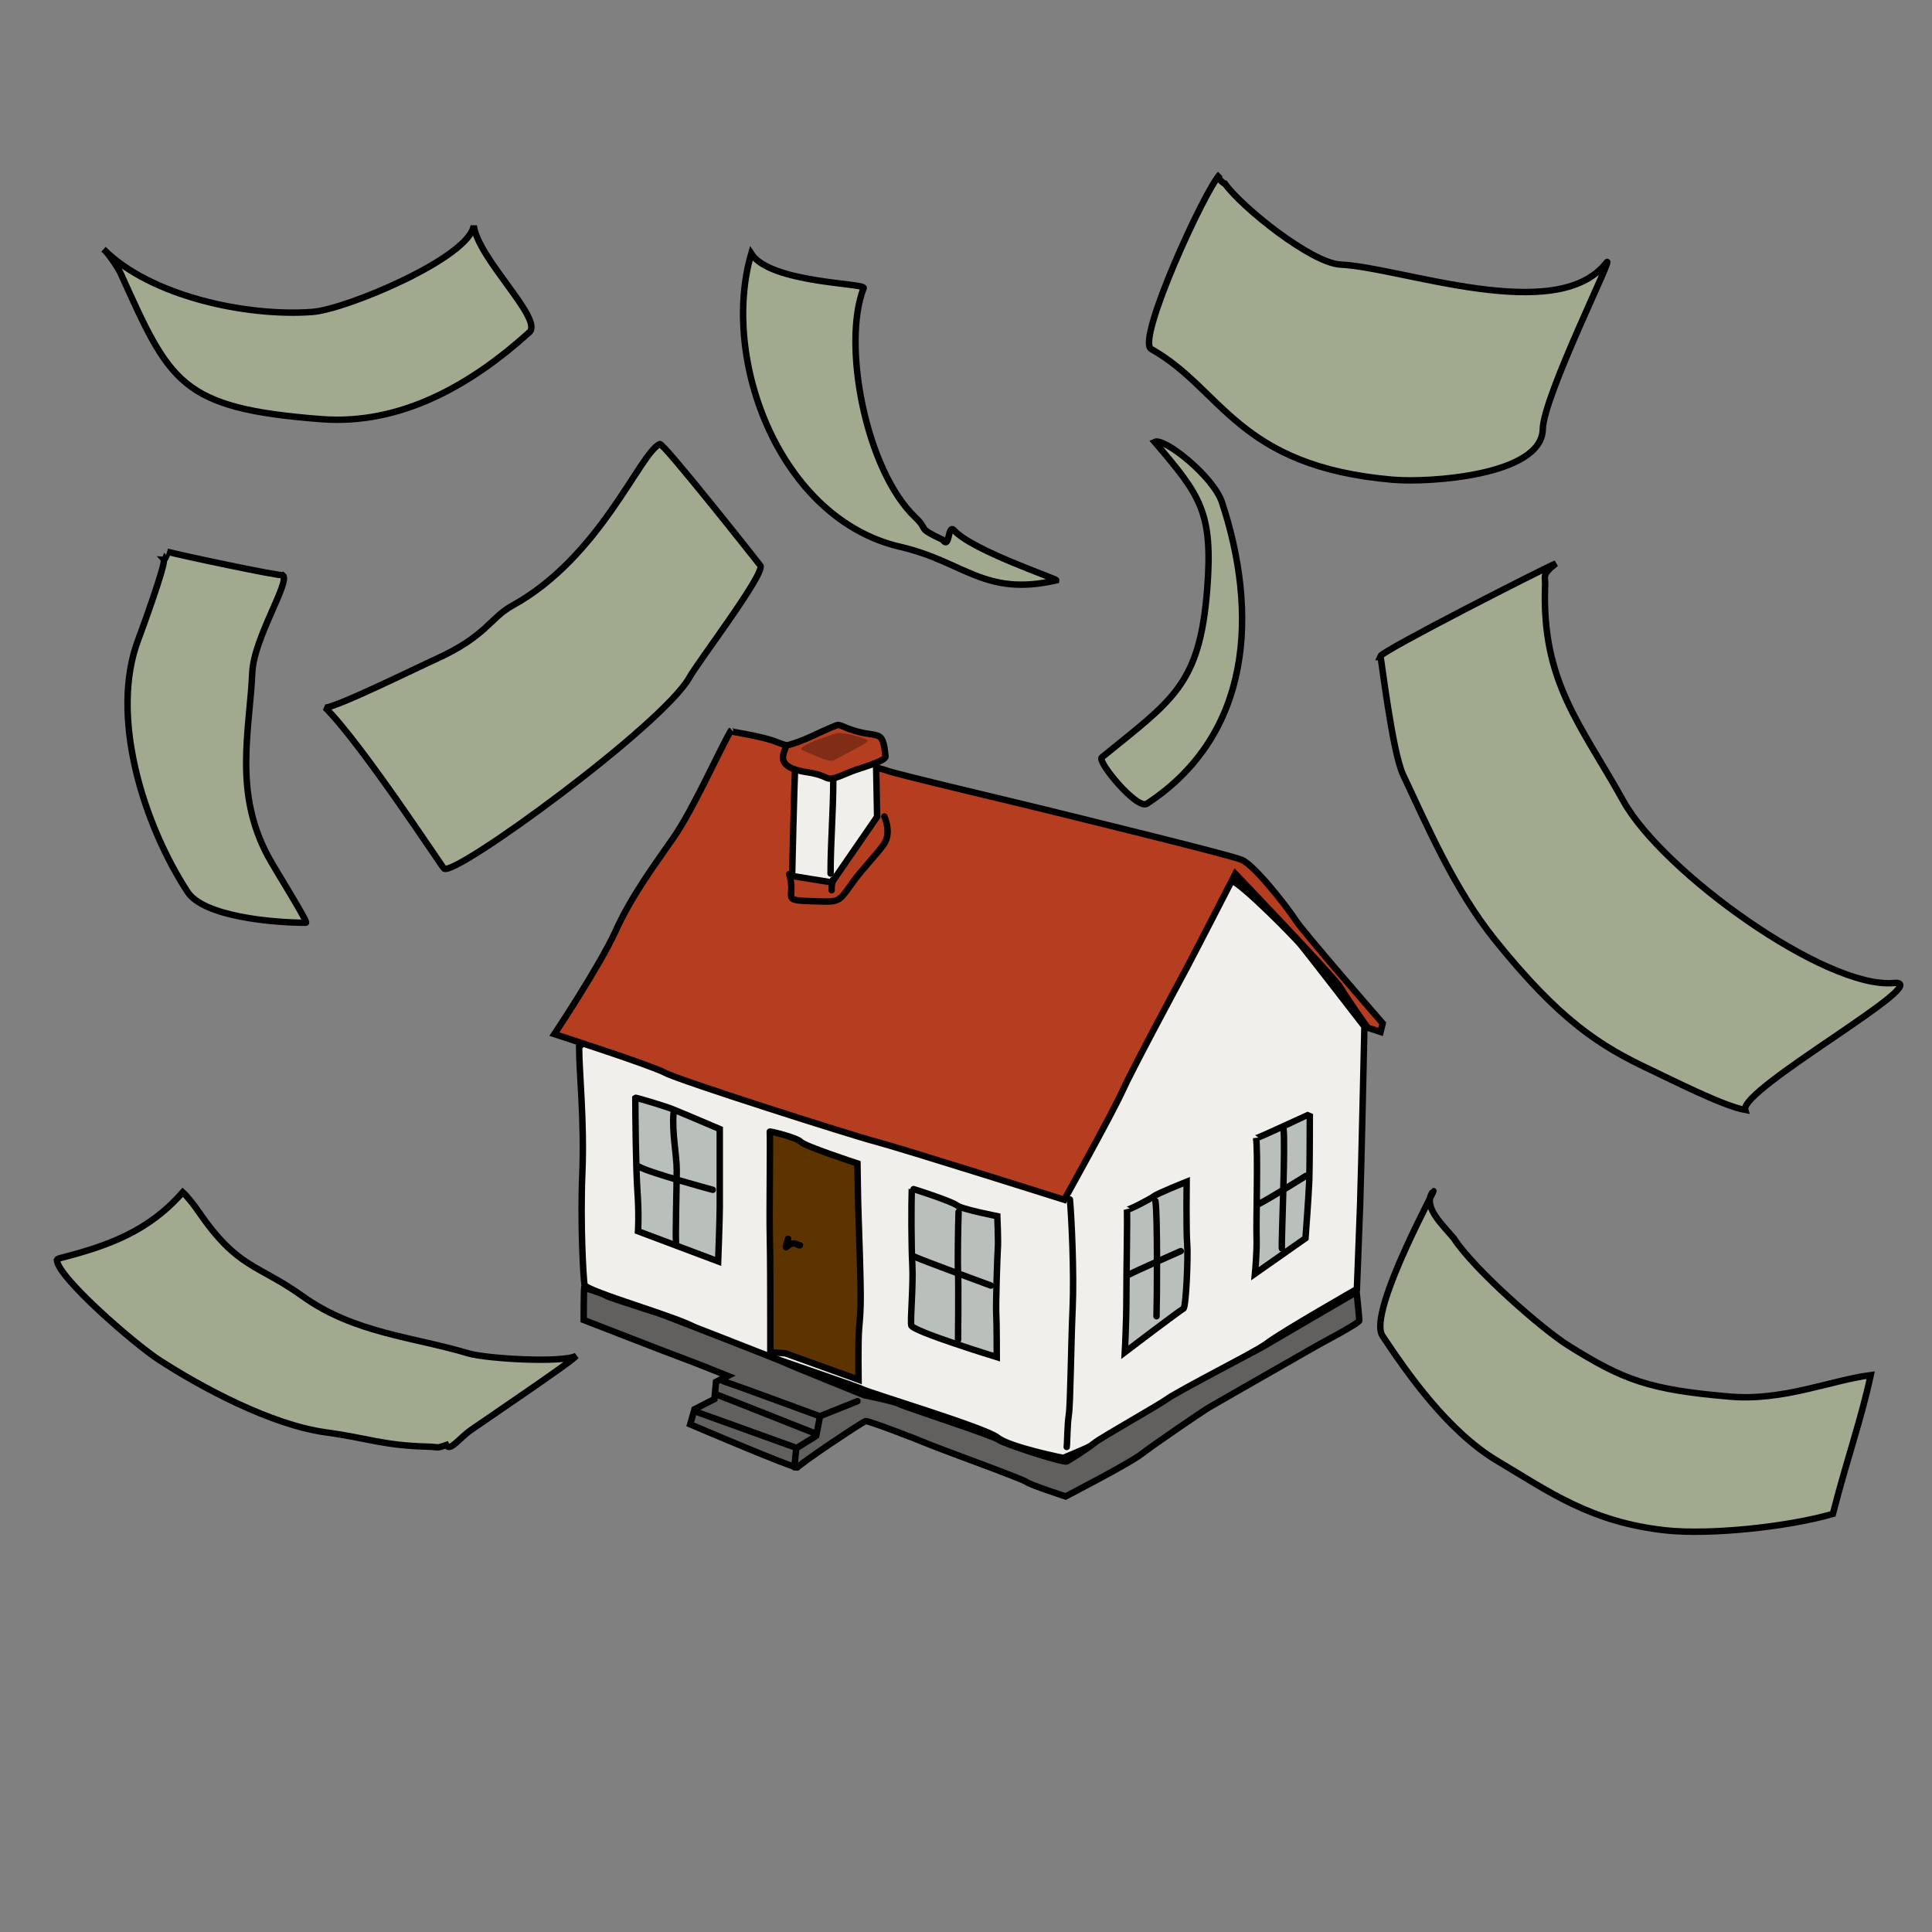 <?xml version="1.0" encoding="utf-8"?>
<!-- Generator: Adobe Illustrator 15.1.0, SVG Export Plug-In . SVG Version: 6.00 Build 0)  -->
<!DOCTYPE svg PUBLIC "-//W3C//DTD SVG 1.1//EN" "http://www.w3.org/Graphics/SVG/1.1/DTD/svg11.dtd">
<svg version="1.1" id="_x23_Layer_1" xmlns="http://www.w3.org/2000/svg" xmlns:xlink="http://www.w3.org/1999/xlink" x="0px"
	 y="0px" width="300px" height="300px" viewBox="0 0 300 300" enable-background="new 0 0 300 300" xml:space="preserve">
<rect x="0" y="0" width="300" height="300" fill="#808080" stroke="none"/>
<path fill-rule="evenodd" clip-rule="evenodd" fill="#F0EFEB" stroke="#000000" stroke-width="1" stroke-linecap="round" stroke-miterlimit="2.613" d="
	M89.926,162.579c0,3.842,0.835,11.525,0.501,19.544c-0.334,8.018,0.167,16.369,0.334,17.372c0.167,1.002,15.033,5.178,17.205,6.682
	c2.172,1.503,24.555,8.853,25.891,9.521c1.336,0.668,19.209,6.014,21.047,7.517c1.837,1.504,10.189,3.174,10.189,3.174
	s10.69-4.343,12.694-6.515c2.005-2.171,16.871-9.688,19.043-11.358c2.171-1.67,13.864-8.352,13.864-8.352s0.334-8.352,0.501-13.029
	c0.167-4.677,0.668-27.729,0.668-27.729s-9.02-11.693-10.022-12.862c-1.002-1.169-8.853-9.187-10.69-9.855
	c-1.837-0.668-43.43-7.517-46.938-9.02c-3.507-1.503-24.221-3.173-27.227,0.167C113.979,131.176,90.594,162.412,89.926,162.579z"/>
<path fill-rule="evenodd" clip-rule="evenodd" fill="#B53E20" stroke="#000000" stroke-width="1" stroke-linecap="round" stroke-miterlimit="2.613" d="
	M113.479,113.47c-1.837,3.174-5.846,12.194-8.853,16.537c-3.007,4.343-6.515,9.02-9.021,14.533
	c-2.505,5.512-9.521,16.035-9.521,16.035s15.034,4.845,17.205,6.014c2.171,1.17,28.898,9.688,32.74,10.69
	c3.842,1.003,29.232,9.021,29.232,9.021s7.517-13.53,9.02-16.871c1.504-3.341,8.687-16.704,9.855-18.875
	c1.169-2.172,7.684-14.867,7.684-14.867s15.534,16.203,16.37,17.706c0.835,1.504,4.176,6.181,4.176,6.181l2.005,0.668l0.334-1.336
	c0,0-12.361-14.199-13.53-16.036s-6.348-8.519-8.352-9.354c-2.005-0.835-27.395-7.016-30.735-7.851s-23.219-5.512-24.388-6.014
	c-1.169-0.501-14.031-3.173-16.871-4.343S112.978,113.637,113.479,113.47z"/>
<path fill-rule="evenodd" clip-rule="evenodd" fill="#F0EFEB" stroke="#000000" stroke-width="1" stroke-linecap="round" stroke-miterlimit="2.613" d="
	M123.5,118.815C123.333,120.986,123,136.02,123,136.02l6.181,1.002l7.016-10.189l-0.167-8.687c0,0-6.682,0.835-7.517,0.835
	S123.167,119.149,123.5,118.815z"/>
<path fill-rule="evenodd" clip-rule="evenodd" fill="#B53E20" stroke="#000000" stroke-width="1" stroke-linecap="round" stroke-miterlimit="2.613" d="
	M129.974,112.593c-2.762,1.063-5.247,2.59-8.025,3.207c0.409,0.545-2.49,3.217,3.327,4.1c4.563,0.692,2.048,1.949,6.987-0.131
	c0.946-0.398,5.306-1.562,5.235-2.303c-0.439-4.663-1.038-2.56-5.854-4.35C131.212,112.955,130.313,112.462,129.974,112.593z"/>
<path fill-rule="evenodd" clip-rule="evenodd" fill="#802C17" d="M129.974,113.846c-0.551,0.134-6.846,2.15-5.317,2.68
	c1.017,0.352,4.053,2.019,4.856,1.503c0.466-0.299,5.716-2.8,5.207-3.09C133.878,114.459,130.813,113.642,129.974,113.846z"/>
<path fill-rule="evenodd" clip-rule="evenodd" fill="none" stroke="#000000" stroke-width="1" stroke-linecap="round" stroke-miterlimit="2.613" d="
	M129.389,121.195c0,4.874-0.417,9.563-0.417,14.449"/>
<path fill-rule="evenodd" clip-rule="evenodd" fill="none" stroke="#000000" stroke-width="1" stroke-linecap="round" stroke-miterlimit="2.613" d="
	M122.541,135.728c1.295,4.197-2.107,4.066,5.352,4.259c2.67,0.069,2.612-0.378,4.699-3.224c1.433-1.955,3.717-4.289,4.655-5.669
	c0.814-1.198,0.702-2.854,0.077-4.303"/>
<path fill-rule="evenodd" clip-rule="evenodd" fill="none" stroke="#000000" stroke-width="1" stroke-linecap="round" stroke-miterlimit="2.613" d="
	M129.305,136.646c-0.119,0.599-0.18,0.967-0.167,1.587"/>
<path fill-rule="evenodd" clip-rule="evenodd" fill="#B9BFBB" stroke="#000000" stroke-width="1" stroke-linecap="round" stroke-miterlimit="2.613" d="
	M98.654,170.472c0,2.589,0.083,11.108,0.333,14.616c0.251,3.508,0.084,6.097,0.084,6.097l12.444,4.677c0,0,0.25-6.681,0.25-8.436
	c0-1.754,0-12.11,0-12.11s-6.849-2.923-7.767-3.257C103.08,171.725,98.737,170.388,98.654,170.472z"/>
<path fill-rule="evenodd" clip-rule="evenodd" fill="none" stroke="#000000" stroke-width="1" stroke-linecap="round" stroke-miterlimit="2.613" d="
	M104.583,172.894c-0.25,2.923,0.501,6.515,0.501,8.854c0,2.338-0.251,10.94-0.083,11.442"/>
<path fill-rule="evenodd" clip-rule="evenodd" fill="none" stroke="#000000" stroke-width="1" stroke-linecap="round" stroke-miterlimit="2.613" d="
	M99.238,181.162c1.503,0.919,11.442,3.591,11.442,3.591"/>
<path fill-rule="evenodd" clip-rule="evenodd" fill="#5D3400" stroke="#000000" stroke-width="1" stroke-linecap="round" stroke-miterlimit="2.613" d="
	M119.533,175.733c0.083,2.088-0.083,12.695,0,15.952s0.083,11.442,0.083,13.363s0,4.928,0,4.928l2.339,0.167l11.358,4.093
	c0,0-0.083-5.93,0.083-7.852c0.167-1.921,0.251-2.923,0.251-5.262s-0.25-10.188-0.334-12.277c-0.083-2.088-0.167-8.185-0.167-8.185
	s-8.185-2.673-8.77-3.341S119.366,175.566,119.533,175.733z"/>
<path fill-rule="evenodd" clip-rule="evenodd" fill="none" stroke="#000000" stroke-width="1" stroke-linecap="round" stroke-miterlimit="2.613" d="
	M122.373,192.354c-0.864,2.985,0.01-0.158,1.608,0.981c0.072,0.051,0.119,0.021,0.229,0.021"/>
<path fill-rule="evenodd" clip-rule="evenodd" fill="#B9BFBB" stroke="#000000" stroke-width="1" stroke-linecap="round" stroke-miterlimit="2.613" d="
	M141.583,184.587c-0.083,2.672-0.084,8.77,0.083,11.859c0.167,3.09-0.334,8.436-0.167,9.354c0.167,0.918,13.279,4.928,13.279,4.928
	s0-5.346-0.083-6.682c-0.084-1.337,0.167-9.271,0.25-10.273c0.084-1.002-0.083-4.928-0.083-4.928s-5.596-1.085-6.264-1.67
	S141.583,184.503,141.583,184.587z"/>
<path fill-rule="evenodd" clip-rule="evenodd" fill="none" stroke="#000000" stroke-width="1" stroke-linecap="round" stroke-miterlimit="2.613" d="
	M148.849,188.178c-0.083,2.255-0.167,7.851-0.083,9.521c0.083,1.67,0,10.356,0,10.356"/>
<path fill-rule="evenodd" clip-rule="evenodd" fill="none" stroke="#000000" stroke-width="1" stroke-linecap="round" stroke-miterlimit="2.613" d="
	M141.917,195.109c1.921,0.836,11.944,4.511,11.944,4.511"/>
<path fill-rule="evenodd" clip-rule="evenodd" fill="none" stroke="#000000" stroke-width="1" stroke-linecap="round" stroke-miterlimit="2.613" d="
	M166.137,186.257c0.251,2.756,0.669,11.442,0.418,16.954c-0.25,5.513-0.334,14.867-0.585,16.454c-0.25,1.587-0.25,4.593-0.333,5.011
	"/>
<path fill-rule="evenodd" clip-rule="evenodd" fill="#B9BFBB" stroke="#000000" stroke-width="1" stroke-linecap="round" stroke-miterlimit="2.613" d="
	M174.99,187.844c0.084,1.754-0.084,9.188-0.084,13.446c0,4.26-0.25,8.687-0.25,8.687s8.687-6.599,9.104-6.766
	c0.418-0.167,0.752-8.185,0.585-10.105s-0.084-9.604-0.084-9.604s-4.593,1.837-5.095,2.255
	C178.665,186.173,175.074,188.011,174.99,187.844z"/>
<path fill-rule="evenodd" clip-rule="evenodd" fill="none" stroke="#000000" stroke-width="1" stroke-linecap="round" stroke-miterlimit="2.613" d="
	M179.417,186.508c0.334,2.088,0.25,15.116,0.167,17.873"/>
<path fill-rule="evenodd" clip-rule="evenodd" fill="none" stroke="#000000" stroke-width="1" stroke-linecap="round" stroke-miterlimit="2.613" d="
	M175.074,198.033c1.587-0.835,8.269-3.759,8.269-3.759"/>
<path fill-rule="evenodd" clip-rule="evenodd" fill="#B9BFBB" stroke="#000000" stroke-width="1" stroke-linecap="round" stroke-miterlimit="2.613" d="
	M195.035,176.735c0.334,1.587,0,13.196,0.083,15.368c0.084,2.171-0.25,5.679-0.25,5.679l7.851-5.512c0,0,0.501-6.682,0.585-9.021
	c0.083-2.339,0.083-10.272,0.083-10.272S195.035,176.902,195.035,176.735z"/>
<path fill-rule="evenodd" clip-rule="evenodd" fill="none" stroke="#000000" stroke-width="1" stroke-linecap="round" stroke-miterlimit="2.613" d="
	M199.295,175.232c0.334,2.422-0.335,17.455-0.251,18.625"/>
<path fill-rule="evenodd" clip-rule="evenodd" fill="none" stroke="#000000" stroke-width="1" stroke-linecap="round" stroke-miterlimit="2.613" d="
	M195.369,187.009c1.671-0.836,7.434-4.427,7.434-4.427"/>
<path fill-rule="evenodd" clip-rule="evenodd" fill="#61605E" stroke="#000000" stroke-width="1" stroke-linecap="round" stroke-miterlimit="2.613" d="
	M90.719,199.954c-0.083,0.668-0.083,5.011-0.083,5.011s13.948,5.429,15.368,5.931c1.419,0.501,7.016,2.756,7.016,2.756l-1.837,0.919
	l-0.25,2.672l-3.09,1.587l-0.668,2.339c0,0,16.621,7.099,16.704,6.682c0.083-0.418,10.106-7.1,10.523-7.183
	c0.417-0.084,7.851,2.756,9.604,3.508c1.754,0.752,14.7,5.429,15.368,5.93s6.097,2.255,6.097,2.255s9.855-5.095,11.693-6.515
	c1.837-1.42,9.271-6.514,10.523-7.266s15.618-8.937,16.62-9.521s6.765-3.592,6.765-4.009c0-0.418-0.417-4.427-0.417-4.427
	s-13.781,8.018-14.449,8.436s-13.362,7.016-14.866,8.102c-1.503,1.086-10.44,6.097-11.442,6.932
	c-1.002,0.836-3.758,2.589-4.259,2.84c-0.502,0.251-9.855-2.756-10.524-3.341c-0.668-0.585-14.782-5.178-15.534-5.596
	c-0.751-0.418-5.345-1.336-5.345-1.336s-11.609-4.678-12.444-5.095c-0.835-0.418-17.623-6.933-18.708-7.35
	c-1.086-0.418-8.436-2.673-8.937-3.007S90.469,199.87,90.719,199.954z"/>
<path fill-rule="evenodd" clip-rule="evenodd" fill="none" stroke="#000000" stroke-width="1" stroke-linecap="round" stroke-miterlimit="2.613" d="
	M112.351,214.486c1.837,0.585,14.95,5.429,14.95,5.429l5.846-2.339"/>
<path fill-rule="evenodd" clip-rule="evenodd" fill="none" stroke="#000000" stroke-width="1" stroke-linecap="round" stroke-miterlimit="2.613" d="
	M111.349,216.574c0.501,0.167,15.451,6.097,15.451,6.097l0.501-2.589"/>
<path fill-rule="evenodd" clip-rule="evenodd" fill="none" stroke="#000000" stroke-width="1" stroke-linecap="round" stroke-miterlimit="2.613" d="
	M108.175,219.247c1.169,0.418,15.535,5.596,15.535,5.596l2.84-1.754"/>
<path fill-rule="evenodd" clip-rule="evenodd" fill="none" stroke="#000000" stroke-width="1" stroke-linecap="round" stroke-miterlimit="2.613" d="
	M123.375,227.85c0-0.418,0.25-2.756,0.25-2.756"/>
<path fill-rule="evenodd" clip-rule="evenodd" fill="#A1AA8F" stroke="#000000" stroke-width="1" stroke-linecap="round" stroke-miterlimit="2.613" d="
	M73.556,35.045c0.749,5.274,10.891,14.519,8.629,16.561c-9.082,8.2-19.963,14.436-32.319,13.478
	c-21.91-1.698-23.439-5.601-31.155-22.688c-0.383-0.848-1.975-3.167-2.615-3.675c7.277,7.279,22.169,10.476,32.405,9.717
	C53.817,48.042,72.912,39.976,73.556,35.045z"/>
<path fill-rule="evenodd" clip-rule="evenodd" fill="#A1AA8F" stroke="#000000" stroke-width="1" stroke-linecap="round" stroke-miterlimit="2.613" d="
	M116.652,39.388c2.961,4.617,17.773,4.546,17.458,5.345c-3.421,8.674,0.341,28.328,8.046,35.632
	c2.175,2.062-0.017,1.437,4.229,3.456c1.146,1.619,0.734-2.604,1.785-1.451c2.863,3.14,15.919,7.475,15.864,7.741
	c-11.219,2.586-14.292-2.911-24.245-5.202C121.142,80.616,111.819,55.894,116.652,39.388z"/>
<path fill-rule="evenodd" clip-rule="evenodd" fill="#A1AA8F" stroke="#000000" stroke-width="1" stroke-linecap="round" stroke-miterlimit="2.613" d="
	M102.454,68.954c-3.091,1.375-9.22,17.55-22.884,25.08c-3.531,1.946-4.046,4.792-12.027,8.381
	c-2.488,1.119-15.365,7.464-17.038,7.464c5.786,5.786,18.139,24.769,18.46,24.998c1.728,1.236,33.936-22.289,38.084-29.675
	c1.432-2.55,11.758-16.098,11.025-17.372C118.025,87.744,102.995,68.713,102.454,68.954z"/>
<path fill-rule="evenodd" clip-rule="evenodd" fill="#A1AA8F" stroke="#000000" stroke-width="1" stroke-linecap="round" stroke-miterlimit="2.613" d="
	M25.95,85.658c1.58,0.473,17.608,3.866,17.959,3.65c1.249,0.962-4.494,9.729-4.734,15.11c-0.403,9.035-2.941,18.468,2.425,28.511
	c1.127,2.109,6.345,10.356,5.899,10.356c-5.023,0-15.856-0.931-18.375-4.792c-6.807-10.439-12.228-27.363-7.598-39.335
	c0.43-1.114,4.273-11.694,3.894-12.199C25.605,86.976,26.147,85.717,25.95,85.658z"/>
<path fill-rule="evenodd" clip-rule="evenodd" fill="#A1AA8F" stroke="#000000" stroke-width="1" stroke-linecap="round" stroke-miterlimit="2.613" d="
	M189.48,27.027c-2.369,2.371-13.1,25.84-10.719,27.175c11.108,6.227,13.288,18.216,37.531,20.293
	c5.579,0.478,23.125-0.622,23.271-7.856c0.104-5.196,11.507-27.938,9.859-25.829c-7.673,9.83-31.868,0.708-41.234,0.277
	c-4.579-0.211-15.45-8.997-17.954-12.533C190.181,28.559,188.765,27.743,189.48,27.027z"/>
<path fill-rule="evenodd" clip-rule="evenodd" fill="#A1AA8F" stroke="#000000" stroke-width="1" stroke-linecap="round" stroke-miterlimit="2.613" d="
	M179.291,68.62c1.495-0.715,9.14,5.373,10.467,9.407c5.57,16.935,4.794,35.99-11.664,46.771c-1.533,1.004-7.768-6.565-7.016-7.178
	c10.953-8.933,15.199-11.167,16.369-26.087C188.396,79.454,186.37,76.918,179.291,68.62z"/>
<path fill-rule="evenodd" clip-rule="evenodd" fill="#A1AA8F" stroke="#000000" stroke-width="1" stroke-linecap="round" stroke-miterlimit="2.613" d="
	M270.996,172.351c-0.96-3.219,30.035-20.337,23.052-19.71c-10.611,0.951-35.897-17.312-41.961-28.235
	c-6.613-11.915-12.753-18.518-12.16-33.57c0.056-1.409-0.582-1.535,1.67-3.341c-1.993,0.814-26.883,13.509-27.251,14.394
	c0.11-0.017,1.824,14.833,3.532,18.431c3.542,7.465,7.851,17.658,14.222,25.581c10.114,12.577,16.329,16.516,24.14,20.188
	C259.388,167.569,267.621,171.773,270.996,172.351z"/>
<path fill-rule="evenodd" clip-rule="evenodd" fill="#A1AA8F" stroke="#000000" stroke-width="1" stroke-linecap="round" stroke-miterlimit="2.613" d="
	M222.388,185.212c1.849-2.913-10.199,18.48-7.717,22.217c3.802,5.723,10.136,14.857,17.906,19.463
	c7.8,4.623,14.341,9.464,26.087,10.743c6.693,0.729,18.834-0.492,25.943-2.559c2.343-9.056,4.345-14.474,5.88-21.548
	c-6.113,0.777-13.574,4.042-21.83,3.341c-12.672-1.076-16.568-2.598-25.056-7.885c-4.118-2.565-14.835-11.986-17.85-16.703
	C223.983,190.162,220.965,187.453,222.388,185.212z"/>
<path fill-rule="evenodd" clip-rule="evenodd" fill="#A1AA8F" stroke="#000000" stroke-width="1" stroke-linecap="round" stroke-miterlimit="2.613" d="
	M89.508,210.519c-1.978,1.158-13.941,0.49-16.871-0.391c-8.42-2.533-17.606-3.092-25.628-8.839
	c-7.094-5.083-10.049-4.178-16.298-13.32c-0.618-0.904-1.695-2.276-2.338-2.84c-5.273,6.055-11.565,8.31-18.876,10.189
	c-0.167,0.043-0.577,0.12-0.668,0.334c0.106,2.682,12.077,13.047,15.84,15.492c6.655,4.324,17.46,10.125,25.963,11.277
	c6.424,0.87,8.828,2.042,15.84,2.214c1.68,0.041,1.148,0.328,2.825-0.253c0.558,1.086,1.991-1.037,3.828-2.324
	c1.844-1.292,15.332-10.434,16.007-11.206L89.508,210.519z"/>
</svg>
